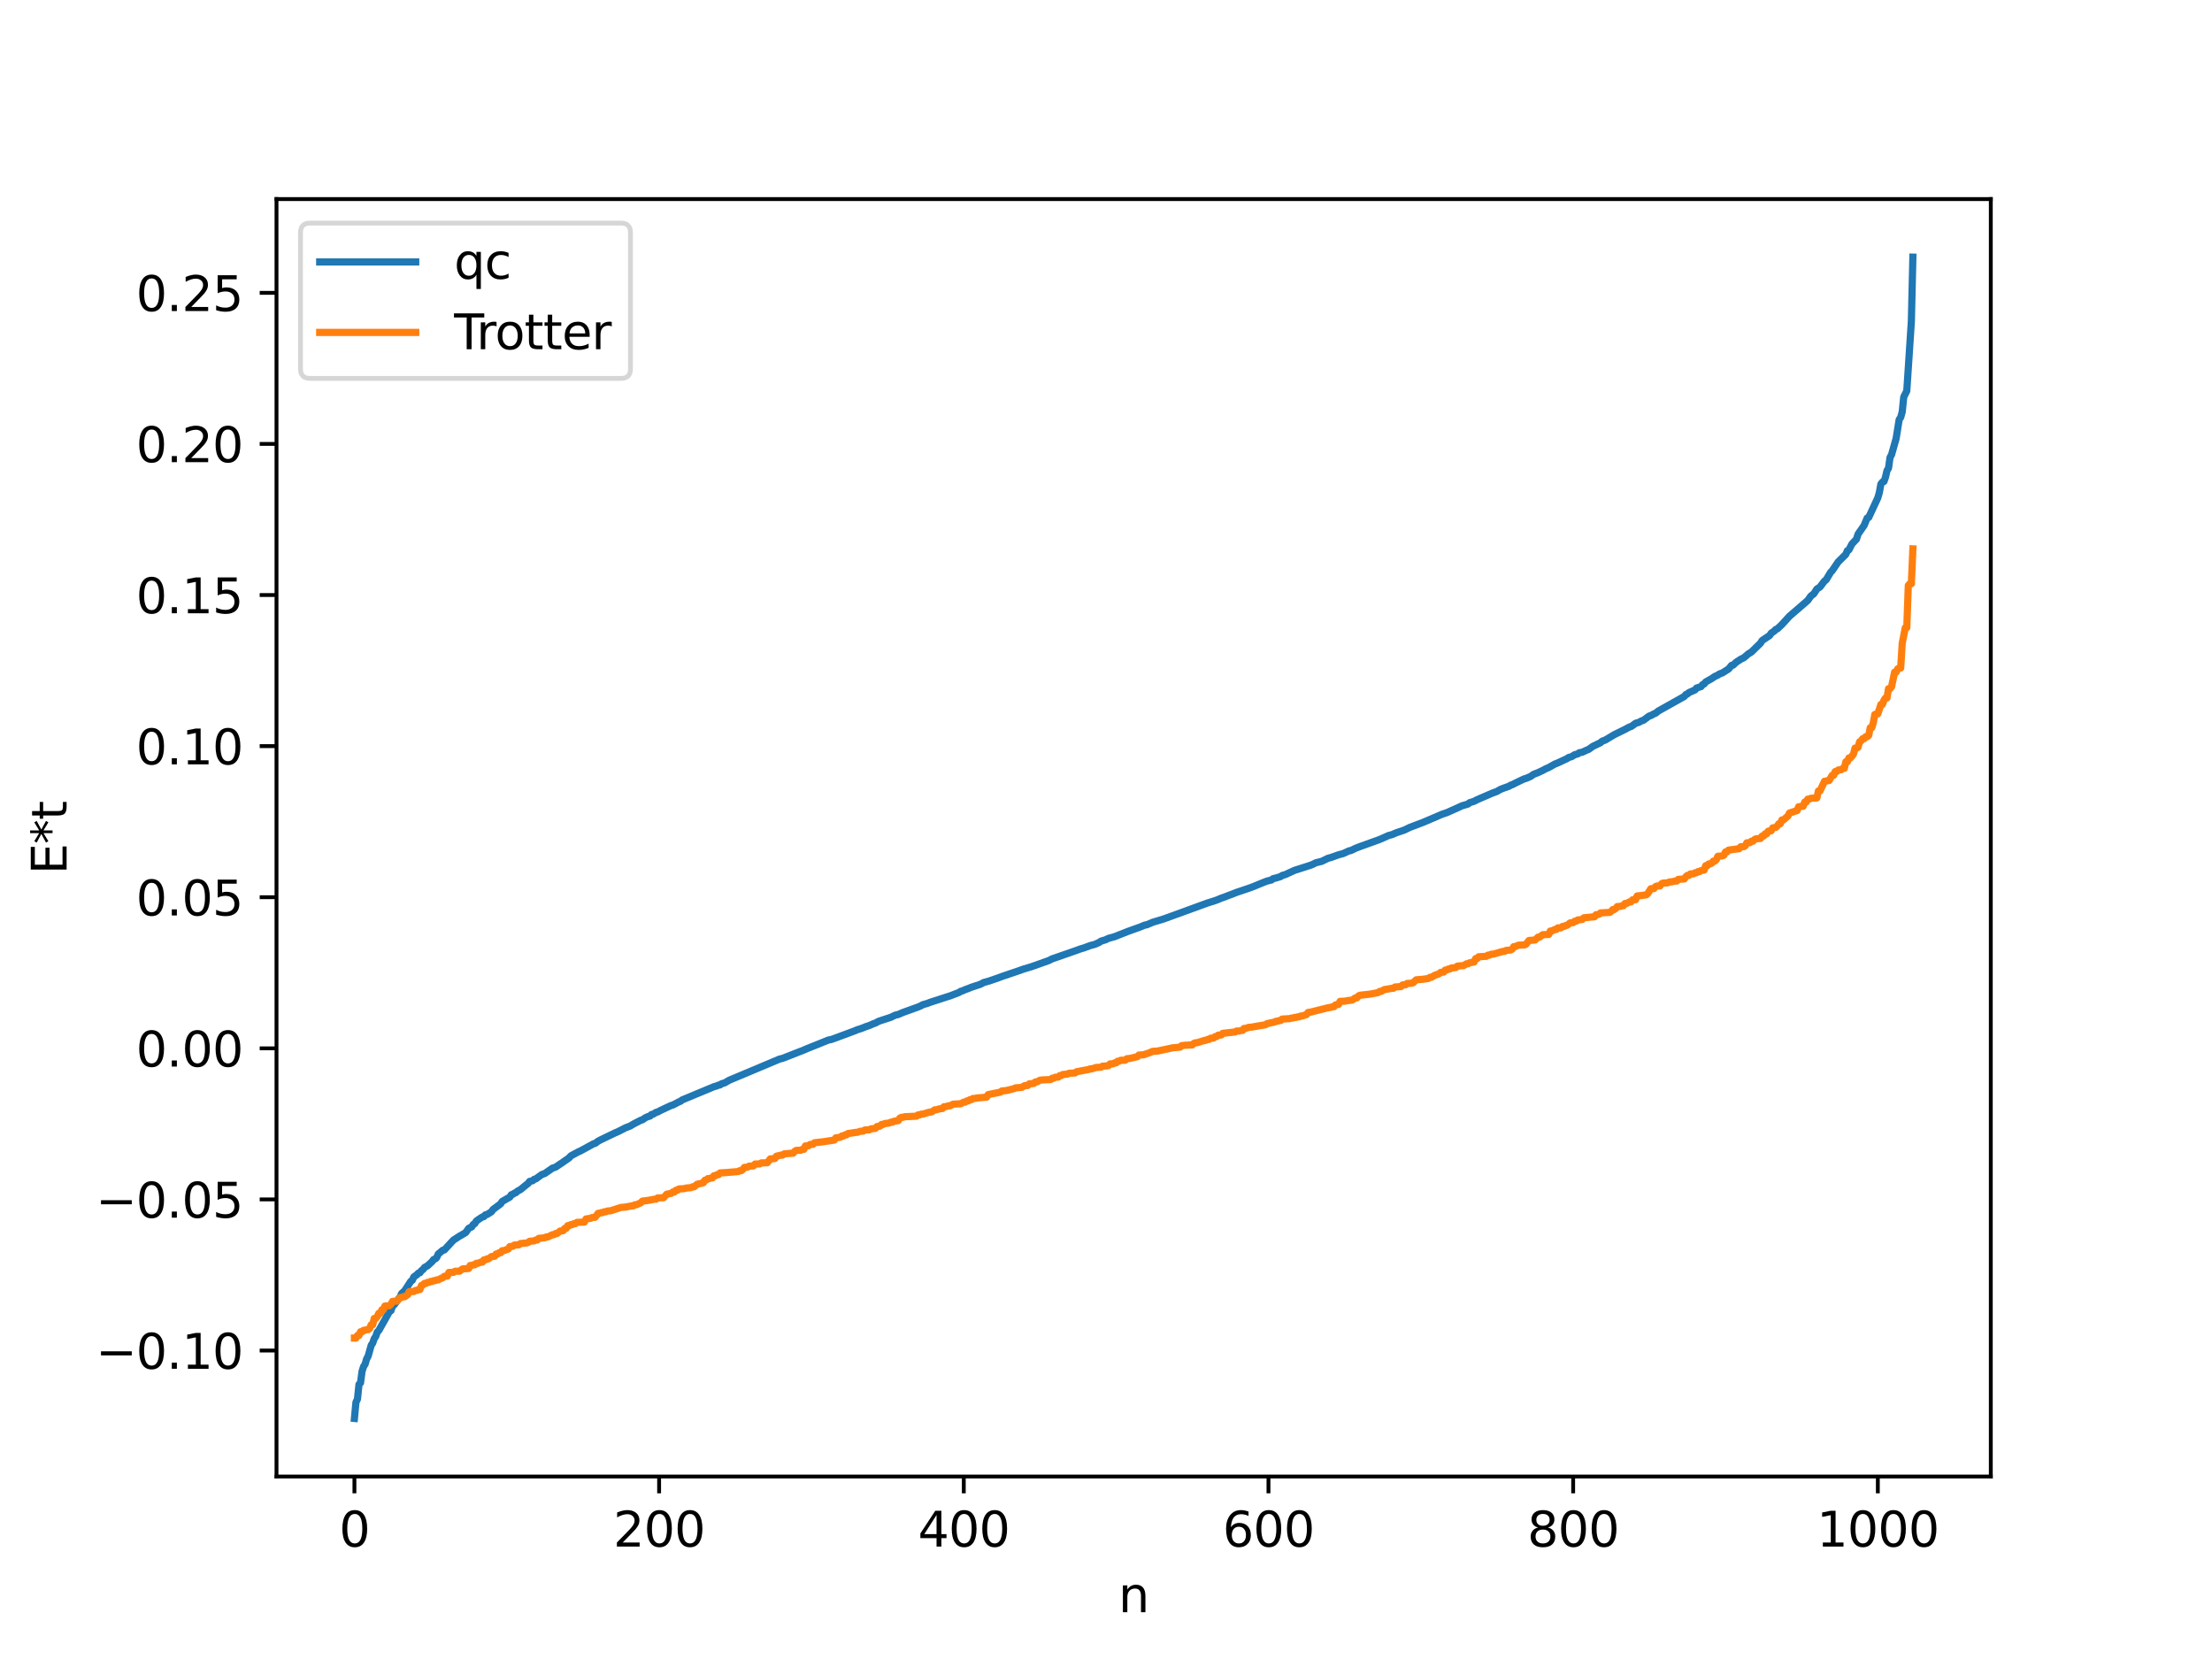 <?xml version="1.0" encoding="utf-8" standalone="no"?>
<!DOCTYPE svg PUBLIC "-//W3C//DTD SVG 1.1//EN"
  "http://www.w3.org/Graphics/SVG/1.1/DTD/svg11.dtd">
<svg xmlns:xlink="http://www.w3.org/1999/xlink" width="460.8pt" height="345.6pt" viewBox="0 0 460.8 345.6" xmlns="http://www.w3.org/2000/svg" version="1.1">
 <defs>
  <style type="text/css">*{stroke-linejoin: round; stroke-linecap: butt}</style>
 </defs>
 <g id="figure_1">
  <g id="patch_1">
   <path d="M 0 345.6 
L 460.8 345.6 
L 460.8 0 
L 0 0 
z
" style="fill: #ffffff"/>
  </g>
  <g id="axes_1">
   <g id="patch_2">
    <path d="M 57.6 307.584 
L 414.72 307.584 
L 414.72 41.472 
L 57.6 41.472 
z
" style="fill: #ffffff"/>
   </g>
   <g id="matplotlib.axis_1">
    <g id="xtick_1">
     <g id="line2d_1">
      <defs>
       <path id="m6aa8efd18f" d="M 0 0 
L 0 3.5 
" style="stroke: #000000; stroke-width: 0.8"/>
      </defs>
      <g>
       <use xlink:href="#m6aa8efd18f" x="73.833" y="307.584" style="stroke: #000000; stroke-width: 0.8"/>
      </g>
     </g>
     <g id="text_1">
      <!-- 0 -->
      <g transform="translate(70.651 322.182) scale(0.1 -0.1)">
       <defs>
        <path id="DejaVuSans-30" d="M 2034 4250 
Q 1547 4250 1301 3770 
Q 1056 3291 1056 2328 
Q 1056 1369 1301 889 
Q 1547 409 2034 409 
Q 2525 409 2770 889 
Q 3016 1369 3016 2328 
Q 3016 3291 2770 3770 
Q 2525 4250 2034 4250 
z
M 2034 4750 
Q 2819 4750 3233 4129 
Q 3647 3509 3647 2328 
Q 3647 1150 3233 529 
Q 2819 -91 2034 -91 
Q 1250 -91 836 529 
Q 422 1150 422 2328 
Q 422 3509 836 4129 
Q 1250 4750 2034 4750 
z
" transform="scale(0.016)"/>
       </defs>
       <use xlink:href="#DejaVuSans-30"/>
      </g>
     </g>
    </g>
    <g id="xtick_2">
     <g id="line2d_2">
      <g>
       <use xlink:href="#m6aa8efd18f" x="137.304" y="307.584" style="stroke: #000000; stroke-width: 0.8"/>
      </g>
     </g>
     <g id="text_2">
      <!-- 200 -->
      <g transform="translate(127.76 322.182) scale(0.1 -0.1)">
       <defs>
        <path id="DejaVuSans-32" d="M 1228 531 
L 3431 531 
L 3431 0 
L 469 0 
L 469 531 
Q 828 903 1448 1529 
Q 2069 2156 2228 2338 
Q 2531 2678 2651 2914 
Q 2772 3150 2772 3378 
Q 2772 3750 2511 3984 
Q 2250 4219 1831 4219 
Q 1534 4219 1204 4116 
Q 875 4013 500 3803 
L 500 4441 
Q 881 4594 1212 4672 
Q 1544 4750 1819 4750 
Q 2544 4750 2975 4387 
Q 3406 4025 3406 3419 
Q 3406 3131 3298 2873 
Q 3191 2616 2906 2266 
Q 2828 2175 2409 1742 
Q 1991 1309 1228 531 
z
" transform="scale(0.016)"/>
       </defs>
       <use xlink:href="#DejaVuSans-32"/>
       <use xlink:href="#DejaVuSans-30" x="63.623"/>
       <use xlink:href="#DejaVuSans-30" x="127.246"/>
      </g>
     </g>
    </g>
    <g id="xtick_3">
     <g id="line2d_3">
      <g>
       <use xlink:href="#m6aa8efd18f" x="200.775" y="307.584" style="stroke: #000000; stroke-width: 0.8"/>
      </g>
     </g>
     <g id="text_3">
      <!-- 400 -->
      <g transform="translate(191.231 322.182) scale(0.1 -0.1)">
       <defs>
        <path id="DejaVuSans-34" d="M 2419 4116 
L 825 1625 
L 2419 1625 
L 2419 4116 
z
M 2253 4666 
L 3047 4666 
L 3047 1625 
L 3713 1625 
L 3713 1100 
L 3047 1100 
L 3047 0 
L 2419 0 
L 2419 1100 
L 313 1100 
L 313 1709 
L 2253 4666 
z
" transform="scale(0.016)"/>
       </defs>
       <use xlink:href="#DejaVuSans-34"/>
       <use xlink:href="#DejaVuSans-30" x="63.623"/>
       <use xlink:href="#DejaVuSans-30" x="127.246"/>
      </g>
     </g>
    </g>
    <g id="xtick_4">
     <g id="line2d_4">
      <g>
       <use xlink:href="#m6aa8efd18f" x="264.246" y="307.584" style="stroke: #000000; stroke-width: 0.8"/>
      </g>
     </g>
     <g id="text_4">
      <!-- 600 -->
      <g transform="translate(254.702 322.182) scale(0.1 -0.1)">
       <defs>
        <path id="DejaVuSans-36" d="M 2113 2584 
Q 1688 2584 1439 2293 
Q 1191 2003 1191 1497 
Q 1191 994 1439 701 
Q 1688 409 2113 409 
Q 2538 409 2786 701 
Q 3034 994 3034 1497 
Q 3034 2003 2786 2293 
Q 2538 2584 2113 2584 
z
M 3366 4563 
L 3366 3988 
Q 3128 4100 2886 4159 
Q 2644 4219 2406 4219 
Q 1781 4219 1451 3797 
Q 1122 3375 1075 2522 
Q 1259 2794 1537 2939 
Q 1816 3084 2150 3084 
Q 2853 3084 3261 2657 
Q 3669 2231 3669 1497 
Q 3669 778 3244 343 
Q 2819 -91 2113 -91 
Q 1303 -91 875 529 
Q 447 1150 447 2328 
Q 447 3434 972 4092 
Q 1497 4750 2381 4750 
Q 2619 4750 2861 4703 
Q 3103 4656 3366 4563 
z
" transform="scale(0.016)"/>
       </defs>
       <use xlink:href="#DejaVuSans-36"/>
       <use xlink:href="#DejaVuSans-30" x="63.623"/>
       <use xlink:href="#DejaVuSans-30" x="127.246"/>
      </g>
     </g>
    </g>
    <g id="xtick_5">
     <g id="line2d_5">
      <g>
       <use xlink:href="#m6aa8efd18f" x="327.717" y="307.584" style="stroke: #000000; stroke-width: 0.8"/>
      </g>
     </g>
     <g id="text_5">
      <!-- 800 -->
      <g transform="translate(318.173 322.182) scale(0.1 -0.1)">
       <defs>
        <path id="DejaVuSans-38" d="M 2034 2216 
Q 1584 2216 1326 1975 
Q 1069 1734 1069 1313 
Q 1069 891 1326 650 
Q 1584 409 2034 409 
Q 2484 409 2743 651 
Q 3003 894 3003 1313 
Q 3003 1734 2745 1975 
Q 2488 2216 2034 2216 
z
M 1403 2484 
Q 997 2584 770 2862 
Q 544 3141 544 3541 
Q 544 4100 942 4425 
Q 1341 4750 2034 4750 
Q 2731 4750 3128 4425 
Q 3525 4100 3525 3541 
Q 3525 3141 3298 2862 
Q 3072 2584 2669 2484 
Q 3125 2378 3379 2068 
Q 3634 1759 3634 1313 
Q 3634 634 3220 271 
Q 2806 -91 2034 -91 
Q 1263 -91 848 271 
Q 434 634 434 1313 
Q 434 1759 690 2068 
Q 947 2378 1403 2484 
z
M 1172 3481 
Q 1172 3119 1398 2916 
Q 1625 2713 2034 2713 
Q 2441 2713 2670 2916 
Q 2900 3119 2900 3481 
Q 2900 3844 2670 4047 
Q 2441 4250 2034 4250 
Q 1625 4250 1398 4047 
Q 1172 3844 1172 3481 
z
" transform="scale(0.016)"/>
       </defs>
       <use xlink:href="#DejaVuSans-38"/>
       <use xlink:href="#DejaVuSans-30" x="63.623"/>
       <use xlink:href="#DejaVuSans-30" x="127.246"/>
      </g>
     </g>
    </g>
    <g id="xtick_6">
     <g id="line2d_6">
      <g>
       <use xlink:href="#m6aa8efd18f" x="391.188" y="307.584" style="stroke: #000000; stroke-width: 0.8"/>
      </g>
     </g>
     <g id="text_6">
      <!-- 1000 -->
      <g transform="translate(378.463 322.182) scale(0.1 -0.1)">
       <defs>
        <path id="DejaVuSans-31" d="M 794 531 
L 1825 531 
L 1825 4091 
L 703 3866 
L 703 4441 
L 1819 4666 
L 2450 4666 
L 2450 531 
L 3481 531 
L 3481 0 
L 794 0 
L 794 531 
z
" transform="scale(0.016)"/>
       </defs>
       <use xlink:href="#DejaVuSans-31"/>
       <use xlink:href="#DejaVuSans-30" x="63.623"/>
       <use xlink:href="#DejaVuSans-30" x="127.246"/>
       <use xlink:href="#DejaVuSans-30" x="190.869"/>
      </g>
     </g>
    </g>
    <g id="text_7">
     <!-- n -->
     <g transform="translate(232.991 335.861) scale(0.1 -0.1)">
      <defs>
       <path id="DejaVuSans-6e" d="M 3513 2113 
L 3513 0 
L 2938 0 
L 2938 2094 
Q 2938 2591 2744 2837 
Q 2550 3084 2163 3084 
Q 1697 3084 1428 2787 
Q 1159 2491 1159 1978 
L 1159 0 
L 581 0 
L 581 3500 
L 1159 3500 
L 1159 2956 
Q 1366 3272 1645 3428 
Q 1925 3584 2291 3584 
Q 2894 3584 3203 3211 
Q 3513 2838 3513 2113 
z
" transform="scale(0.016)"/>
      </defs>
      <use xlink:href="#DejaVuSans-6e"/>
     </g>
    </g>
   </g>
   <g id="matplotlib.axis_2">
    <g id="ytick_1">
     <g id="line2d_7">
      <defs>
       <path id="m826d56e9a6" d="M 0 0 
L -3.5 0 
" style="stroke: #000000; stroke-width: 0.8"/>
      </defs>
      <g>
       <use xlink:href="#m826d56e9a6" x="57.6" y="281.339" style="stroke: #000000; stroke-width: 0.8"/>
      </g>
     </g>
     <g id="text_8">
      <!-- −0.10 -->
      <g transform="translate(19.955 285.138) scale(0.1 -0.1)">
       <defs>
        <path id="DejaVuSans-2212" d="M 678 2272 
L 4684 2272 
L 4684 1741 
L 678 1741 
L 678 2272 
z
" transform="scale(0.016)"/>
        <path id="DejaVuSans-2e" d="M 684 794 
L 1344 794 
L 1344 0 
L 684 0 
L 684 794 
z
" transform="scale(0.016)"/>
       </defs>
       <use xlink:href="#DejaVuSans-2212"/>
       <use xlink:href="#DejaVuSans-30" x="83.789"/>
       <use xlink:href="#DejaVuSans-2e" x="147.412"/>
       <use xlink:href="#DejaVuSans-31" x="179.199"/>
       <use xlink:href="#DejaVuSans-30" x="242.822"/>
      </g>
     </g>
    </g>
    <g id="ytick_2">
     <g id="line2d_8">
      <g>
       <use xlink:href="#m826d56e9a6" x="57.6" y="249.862" style="stroke: #000000; stroke-width: 0.8"/>
      </g>
     </g>
     <g id="text_9">
      <!-- −0.05 -->
      <g transform="translate(19.955 253.661) scale(0.1 -0.1)">
       <defs>
        <path id="DejaVuSans-35" d="M 691 4666 
L 3169 4666 
L 3169 4134 
L 1269 4134 
L 1269 2991 
Q 1406 3038 1543 3061 
Q 1681 3084 1819 3084 
Q 2600 3084 3056 2656 
Q 3513 2228 3513 1497 
Q 3513 744 3044 326 
Q 2575 -91 1722 -91 
Q 1428 -91 1123 -41 
Q 819 9 494 109 
L 494 744 
Q 775 591 1075 516 
Q 1375 441 1709 441 
Q 2250 441 2565 725 
Q 2881 1009 2881 1497 
Q 2881 1984 2565 2268 
Q 2250 2553 1709 2553 
Q 1456 2553 1204 2497 
Q 953 2441 691 2322 
L 691 4666 
z
" transform="scale(0.016)"/>
       </defs>
       <use xlink:href="#DejaVuSans-2212"/>
       <use xlink:href="#DejaVuSans-30" x="83.789"/>
       <use xlink:href="#DejaVuSans-2e" x="147.412"/>
       <use xlink:href="#DejaVuSans-30" x="179.199"/>
       <use xlink:href="#DejaVuSans-35" x="242.822"/>
      </g>
     </g>
    </g>
    <g id="ytick_3">
     <g id="line2d_9">
      <g>
       <use xlink:href="#m826d56e9a6" x="57.6" y="218.385" style="stroke: #000000; stroke-width: 0.8"/>
      </g>
     </g>
     <g id="text_10">
      <!-- 0.00 -->
      <g transform="translate(28.334 222.184) scale(0.1 -0.1)">
       <use xlink:href="#DejaVuSans-30"/>
       <use xlink:href="#DejaVuSans-2e" x="63.623"/>
       <use xlink:href="#DejaVuSans-30" x="95.41"/>
       <use xlink:href="#DejaVuSans-30" x="159.033"/>
      </g>
     </g>
    </g>
    <g id="ytick_4">
     <g id="line2d_10">
      <g>
       <use xlink:href="#m826d56e9a6" x="57.6" y="186.908" style="stroke: #000000; stroke-width: 0.8"/>
      </g>
     </g>
     <g id="text_11">
      <!-- 0.05 -->
      <g transform="translate(28.334 190.707) scale(0.1 -0.1)">
       <use xlink:href="#DejaVuSans-30"/>
       <use xlink:href="#DejaVuSans-2e" x="63.623"/>
       <use xlink:href="#DejaVuSans-30" x="95.41"/>
       <use xlink:href="#DejaVuSans-35" x="159.033"/>
      </g>
     </g>
    </g>
    <g id="ytick_5">
     <g id="line2d_11">
      <g>
       <use xlink:href="#m826d56e9a6" x="57.6" y="155.431" style="stroke: #000000; stroke-width: 0.8"/>
      </g>
     </g>
     <g id="text_12">
      <!-- 0.10 -->
      <g transform="translate(28.334 159.23) scale(0.1 -0.1)">
       <use xlink:href="#DejaVuSans-30"/>
       <use xlink:href="#DejaVuSans-2e" x="63.623"/>
       <use xlink:href="#DejaVuSans-31" x="95.41"/>
       <use xlink:href="#DejaVuSans-30" x="159.033"/>
      </g>
     </g>
    </g>
    <g id="ytick_6">
     <g id="line2d_12">
      <g>
       <use xlink:href="#m826d56e9a6" x="57.6" y="123.954" style="stroke: #000000; stroke-width: 0.8"/>
      </g>
     </g>
     <g id="text_13">
      <!-- 0.15 -->
      <g transform="translate(28.334 127.753) scale(0.1 -0.1)">
       <use xlink:href="#DejaVuSans-30"/>
       <use xlink:href="#DejaVuSans-2e" x="63.623"/>
       <use xlink:href="#DejaVuSans-31" x="95.41"/>
       <use xlink:href="#DejaVuSans-35" x="159.033"/>
      </g>
     </g>
    </g>
    <g id="ytick_7">
     <g id="line2d_13">
      <g>
       <use xlink:href="#m826d56e9a6" x="57.6" y="92.477" style="stroke: #000000; stroke-width: 0.8"/>
      </g>
     </g>
     <g id="text_14">
      <!-- 0.20 -->
      <g transform="translate(28.334 96.276) scale(0.1 -0.1)">
       <use xlink:href="#DejaVuSans-30"/>
       <use xlink:href="#DejaVuSans-2e" x="63.623"/>
       <use xlink:href="#DejaVuSans-32" x="95.41"/>
       <use xlink:href="#DejaVuSans-30" x="159.033"/>
      </g>
     </g>
    </g>
    <g id="ytick_8">
     <g id="line2d_14">
      <g>
       <use xlink:href="#m826d56e9a6" x="57.6" y="61" style="stroke: #000000; stroke-width: 0.8"/>
      </g>
     </g>
     <g id="text_15">
      <!-- 0.25 -->
      <g transform="translate(28.334 64.799) scale(0.1 -0.1)">
       <use xlink:href="#DejaVuSans-30"/>
       <use xlink:href="#DejaVuSans-2e" x="63.623"/>
       <use xlink:href="#DejaVuSans-32" x="95.41"/>
       <use xlink:href="#DejaVuSans-35" x="159.033"/>
      </g>
     </g>
    </g>
    <g id="text_16">
     <!-- E*t -->
     <g transform="translate(13.875 182.148) rotate(-90) scale(0.1 -0.1)">
      <defs>
       <path id="DejaVuSans-45" d="M 628 4666 
L 3578 4666 
L 3578 4134 
L 1259 4134 
L 1259 2753 
L 3481 2753 
L 3481 2222 
L 1259 2222 
L 1259 531 
L 3634 531 
L 3634 0 
L 628 0 
L 628 4666 
z
" transform="scale(0.016)"/>
       <path id="DejaVuSans-2a" d="M 3009 3897 
L 1888 3291 
L 3009 2681 
L 2828 2375 
L 1778 3009 
L 1778 1831 
L 1422 1831 
L 1422 3009 
L 372 2375 
L 191 2681 
L 1313 3291 
L 191 3897 
L 372 4206 
L 1422 3572 
L 1422 4750 
L 1778 4750 
L 1778 3572 
L 2828 4206 
L 3009 3897 
z
" transform="scale(0.016)"/>
       <path id="DejaVuSans-74" d="M 1172 4494 
L 1172 3500 
L 2356 3500 
L 2356 3053 
L 1172 3053 
L 1172 1153 
Q 1172 725 1289 603 
Q 1406 481 1766 481 
L 2356 481 
L 2356 0 
L 1766 0 
Q 1100 0 847 248 
Q 594 497 594 1153 
L 594 3053 
L 172 3053 
L 172 3500 
L 594 3500 
L 594 4494 
L 1172 4494 
z
" transform="scale(0.016)"/>
      </defs>
      <use xlink:href="#DejaVuSans-45"/>
      <use xlink:href="#DejaVuSans-2a" x="63.184"/>
      <use xlink:href="#DejaVuSans-74" x="113.184"/>
     </g>
    </g>
   </g>
   <g id="line2d_15">
    <path d="M 73.833 295.488 
L 74.15 292.109 
L 74.467 291.475 
L 74.785 288.394 
L 75.102 288.074 
L 75.42 285.677 
L 75.737 284.678 
L 76.054 284.191 
L 76.372 283.093 
L 76.689 282.52 
L 77.324 280.256 
L 77.641 279.785 
L 77.958 278.87 
L 78.276 278.399 
L 78.593 277.481 
L 78.91 277.18 
L 81.132 273.225 
L 81.449 273.036 
L 81.767 272.083 
L 82.084 271.844 
L 83.036 270.578 
L 83.353 270.172 
L 83.671 269.445 
L 84.305 268.888 
L 85.575 266.922 
L 85.892 266.708 
L 86.21 266.003 
L 86.844 265.552 
L 87.162 265.207 
L 87.479 265.14 
L 87.796 264.678 
L 88.114 264.474 
L 88.431 264.034 
L 89.066 263.688 
L 90.018 262.81 
L 90.335 262.379 
L 90.653 262.268 
L 90.97 261.988 
L 91.287 261.246 
L 92.239 260.447 
L 92.557 260.397 
L 94.461 258.333 
L 95.73 257.514 
L 97 256.782 
L 97.634 255.881 
L 98.269 255.582 
L 98.586 255.072 
L 98.904 254.899 
L 99.221 254.37 
L 99.856 253.92 
L 100.491 253.509 
L 100.808 253.438 
L 101.125 253.065 
L 101.443 253.02 
L 102.395 252.416 
L 102.712 251.952 
L 104.299 250.775 
L 104.616 250.286 
L 106.203 249.374 
L 106.52 248.878 
L 106.838 248.801 
L 107.155 248.553 
L 107.472 248.454 
L 107.79 248.147 
L 108.424 247.81 
L 109.694 246.769 
L 110.011 246.543 
L 110.329 246.104 
L 110.963 245.971 
L 111.281 245.666 
L 111.598 245.597 
L 112.867 244.68 
L 113.502 244.453 
L 115.089 243.345 
L 115.724 243.141 
L 117.31 242.075 
L 118.58 241.184 
L 118.897 240.805 
L 120.484 239.945 
L 121.119 239.655 
L 123.658 238.261 
L 123.975 238.193 
L 124.61 237.714 
L 125.244 237.389 
L 128.1 236.015 
L 128.735 235.746 
L 130.322 234.93 
L 131.274 234.575 
L 131.909 234.19 
L 132.543 233.856 
L 133.496 233.364 
L 133.813 233.286 
L 134.448 232.844 
L 135.082 232.565 
L 135.4 232.507 
L 135.717 232.173 
L 136.034 232.125 
L 136.669 231.723 
L 136.986 231.657 
L 137.621 231.31 
L 139.843 230.276 
L 140.16 230.203 
L 141.429 229.534 
L 141.747 229.43 
L 142.064 229.162 
L 142.699 228.889 
L 148.729 226.38 
L 149.363 226.202 
L 149.681 226.042 
L 149.998 226.011 
L 150.315 225.761 
L 150.95 225.588 
L 151.902 225.034 
L 162.375 220.632 
L 163.01 220.478 
L 167.453 218.74 
L 168.087 218.462 
L 170.309 217.577 
L 172.53 216.671 
L 173.165 216.547 
L 173.8 216.325 
L 177.925 214.791 
L 178.56 214.528 
L 179.512 214.22 
L 180.464 213.841 
L 181.099 213.636 
L 182.051 213.212 
L 182.368 213.125 
L 183.003 212.769 
L 183.638 212.554 
L 185.542 211.932 
L 186.494 211.477 
L 187.129 211.334 
L 188.081 210.919 
L 191.254 209.776 
L 191.889 209.505 
L 192.206 209.307 
L 193.158 209.036 
L 193.793 208.791 
L 196.967 207.764 
L 197.919 207.462 
L 199.823 206.73 
L 200.14 206.493 
L 200.458 206.434 
L 201.092 206.146 
L 201.727 205.925 
L 202.362 205.658 
L 204.266 205.033 
L 204.9 204.686 
L 206.17 204.326 
L 208.074 203.663 
L 208.709 203.423 
L 211.565 202.458 
L 212.2 202.239 
L 213.152 201.898 
L 214.739 201.426 
L 215.691 201.095 
L 218.547 200.075 
L 219.181 199.744 
L 219.816 199.529 
L 223.624 198.202 
L 224.259 197.983 
L 224.894 197.74 
L 225.846 197.451 
L 227.115 196.982 
L 228.067 196.731 
L 229.02 196.301 
L 229.337 196.064 
L 230.289 195.782 
L 230.924 195.475 
L 232.193 195.125 
L 235.049 193.998 
L 236.636 193.431 
L 237.271 193.207 
L 238.54 192.694 
L 238.858 192.665 
L 240.127 192.123 
L 242.348 191.458 
L 242.983 191.229 
L 251.552 188.11 
L 252.186 187.914 
L 253.456 187.502 
L 254.408 187.101 
L 255.043 186.886 
L 255.677 186.639 
L 256.947 186.159 
L 257.581 185.904 
L 260.12 185.051 
L 261.072 184.701 
L 262.977 183.919 
L 263.929 183.547 
L 264.563 183.39 
L 264.881 183.31 
L 265.198 183.042 
L 265.833 182.897 
L 266.467 182.701 
L 266.785 182.612 
L 267.102 182.373 
L 267.737 182.198 
L 269.641 181.324 
L 270.593 181.017 
L 272.815 180.308 
L 273.449 180.073 
L 274.084 179.744 
L 275.353 179.423 
L 276.623 178.805 
L 277.258 178.631 
L 278.844 178.07 
L 279.796 177.814 
L 281.066 177.232 
L 281.383 177.203 
L 282.335 176.736 
L 283.287 176.363 
L 287.413 174.878 
L 289.317 174.035 
L 289.952 173.877 
L 290.904 173.468 
L 292.491 172.938 
L 293.76 172.332 
L 296.616 171.25 
L 300.424 169.613 
L 301.377 169.301 
L 303.598 168.31 
L 304.55 167.866 
L 305.82 167.495 
L 306.137 167.217 
L 307.089 166.92 
L 307.724 166.587 
L 310.897 165.214 
L 311.849 164.868 
L 312.484 164.486 
L 313.119 164.226 
L 314.388 163.778 
L 314.705 163.554 
L 315.023 163.471 
L 315.658 163.145 
L 316.927 162.529 
L 317.562 162.24 
L 317.879 162.163 
L 318.514 161.89 
L 318.831 161.764 
L 319.466 161.314 
L 320.418 160.947 
L 321.37 160.494 
L 322.005 160.15 
L 322.639 159.882 
L 323.909 159.167 
L 324.543 158.913 
L 326.448 158.03 
L 326.765 157.798 
L 327.4 157.623 
L 328.034 157.224 
L 328.669 157.059 
L 328.986 156.812 
L 329.621 156.696 
L 330.573 156.251 
L 330.891 156.142 
L 331.843 155.466 
L 333.429 154.705 
L 333.747 154.405 
L 334.381 154.181 
L 336.286 153.041 
L 338.507 151.951 
L 339.459 151.438 
L 339.777 151.357 
L 340.411 150.917 
L 340.729 150.661 
L 341.363 150.501 
L 341.998 150.149 
L 342.315 150.076 
L 343.585 149.141 
L 343.902 149.074 
L 344.537 148.705 
L 344.854 148.6 
L 345.489 148.102 
L 350.884 145.076 
L 351.201 144.68 
L 351.519 144.574 
L 351.836 144.277 
L 353.105 143.721 
L 353.423 143.335 
L 354.375 143.024 
L 354.692 142.61 
L 355.01 142.48 
L 355.327 142.065 
L 356.596 141.35 
L 357.231 140.916 
L 357.866 140.63 
L 358.183 140.401 
L 358.818 140.174 
L 360.087 139.366 
L 360.722 138.6 
L 361.039 138.56 
L 361.674 137.959 
L 362.626 137.331 
L 363.261 137.025 
L 364.213 136.214 
L 364.848 135.829 
L 366.752 133.97 
L 367.069 133.445 
L 368.656 132.376 
L 368.973 131.896 
L 369.608 131.467 
L 369.925 131.121 
L 370.243 131.012 
L 371.195 130.107 
L 372.781 128.37 
L 376.59 125.081 
L 377.224 124.181 
L 377.859 123.684 
L 378.494 122.692 
L 379.129 122.284 
L 380.081 121.032 
L 380.398 120.815 
L 381.35 119.222 
L 381.667 118.906 
L 382.937 117.038 
L 384.206 115.791 
L 384.524 115.471 
L 384.841 114.711 
L 385.158 114.554 
L 385.793 113.322 
L 386.745 112.3 
L 387.062 111.277 
L 388.332 109.451 
L 388.967 107.915 
L 389.284 107.798 
L 391.188 103.694 
L 391.505 102.598 
L 391.823 100.842 
L 392.14 100.427 
L 392.458 100.318 
L 392.775 99.422 
L 393.092 98.04 
L 393.41 97.535 
L 393.727 95.297 
L 394.044 94.725 
L 394.996 91.355 
L 395.631 87.41 
L 395.948 86.944 
L 396.266 85.819 
L 396.583 82.687 
L 397.218 81.445 
L 398.17 66.976 
L 398.487 53.568 
L 398.487 53.568 
" clip-path="url(#paf6f2fd985)" style="fill: none; stroke: #1f77b4; stroke-width: 1.5; stroke-linecap: square"/>
   </g>
   <g id="line2d_16">
    <path d="M 73.833 278.746 
L 74.15 278.746 
L 74.467 278.203 
L 74.785 278.203 
L 75.102 277.429 
L 75.42 277.429 
L 75.737 277.124 
L 76.054 277.124 
L 76.372 276.995 
L 76.689 276.995 
L 77.006 276.729 
L 77.324 275.972 
L 77.641 275.972 
L 77.958 274.654 
L 78.276 274.654 
L 78.593 274.279 
L 78.91 273.589 
L 79.228 273.589 
L 79.545 272.857 
L 79.862 272.857 
L 80.18 272.07 
L 81.132 272.01 
L 81.449 271.689 
L 81.767 271.109 
L 82.719 271.035 
L 83.353 270.298 
L 83.671 270.298 
L 83.988 270.136 
L 84.305 270.136 
L 84.94 269.688 
L 85.258 269.077 
L 86.21 269.044 
L 86.527 268.829 
L 86.844 268.829 
L 87.162 268.64 
L 87.479 268.64 
L 87.796 267.782 
L 88.114 267.667 
L 88.431 267.351 
L 88.748 267.351 
L 89.066 267.138 
L 89.383 267.138 
L 89.7 266.944 
L 90.018 266.944 
L 90.335 266.789 
L 90.653 266.789 
L 90.97 266.628 
L 91.287 266.628 
L 91.922 266.28 
L 92.239 266.187 
L 92.557 265.876 
L 93.191 265.834 
L 93.509 265.072 
L 94.461 265.061 
L 94.778 264.827 
L 95.73 264.812 
L 96.365 264.336 
L 97.634 264.254 
L 97.952 263.62 
L 98.269 263.62 
L 98.586 263.481 
L 98.904 263.481 
L 99.221 263.173 
L 99.539 263.173 
L 100.173 262.921 
L 100.491 262.921 
L 100.808 262.455 
L 101.125 262.455 
L 101.443 262.244 
L 101.76 262.244 
L 102.395 261.76 
L 103.029 261.706 
L 103.347 261.231 
L 103.664 261.231 
L 103.981 260.963 
L 104.299 260.963 
L 104.616 260.542 
L 104.934 260.542 
L 105.886 260.192 
L 106.203 259.684 
L 106.838 259.626 
L 107.155 259.366 
L 108.107 259.315 
L 108.424 259.054 
L 109.694 258.929 
L 110.011 258.835 
L 110.329 258.584 
L 111.281 258.495 
L 111.598 258.324 
L 111.915 258.324 
L 112.233 257.975 
L 113.502 257.847 
L 113.82 257.676 
L 114.137 257.676 
L 115.089 257.208 
L 115.406 257.208 
L 115.724 256.969 
L 116.041 256.969 
L 116.676 256.443 
L 117.31 256.377 
L 117.628 255.907 
L 117.945 255.907 
L 118.262 255.325 
L 118.58 255.325 
L 118.897 255.11 
L 119.215 255.11 
L 119.532 254.918 
L 119.849 254.918 
L 120.167 254.652 
L 121.753 254.568 
L 122.071 253.928 
L 123.023 253.802 
L 123.34 253.629 
L 123.975 253.584 
L 124.61 252.755 
L 124.927 252.755 
L 125.244 252.606 
L 125.562 252.606 
L 125.879 252.437 
L 126.196 252.437 
L 126.514 252.274 
L 127.148 252.241 
L 129.37 251.529 
L 130.322 251.45 
L 131.591 251.207 
L 131.909 251.207 
L 132.226 250.983 
L 132.543 250.983 
L 133.496 250.564 
L 133.813 250.215 
L 134.765 250.104 
L 135.4 249.991 
L 136.352 249.815 
L 136.669 249.815 
L 136.986 249.557 
L 138.256 249.499 
L 138.891 248.775 
L 139.843 248.591 
L 140.16 248.317 
L 140.477 248.317 
L 140.795 247.955 
L 141.112 247.955 
L 141.429 247.678 
L 142.381 247.632 
L 143.016 247.486 
L 143.968 247.409 
L 144.286 247.226 
L 144.603 247.226 
L 145.238 246.697 
L 146.507 246.399 
L 146.824 245.874 
L 147.142 245.802 
L 147.459 245.526 
L 147.777 245.526 
L 148.094 245.387 
L 148.411 245.387 
L 148.729 244.928 
L 149.046 244.928 
L 149.363 244.707 
L 149.681 244.707 
L 149.998 244.342 
L 151.585 244.245 
L 153.806 244.051 
L 154.124 243.864 
L 154.441 243.864 
L 154.758 243.609 
L 155.076 243.189 
L 155.71 243.145 
L 156.028 242.936 
L 156.98 242.87 
L 157.297 242.493 
L 158.249 242.467 
L 158.567 242.26 
L 159.836 242.222 
L 160.471 241.411 
L 161.423 241.344 
L 161.74 240.858 
L 162.692 240.635 
L 163.01 240.635 
L 163.327 240.383 
L 164.279 240.289 
L 165.231 240.228 
L 165.548 239.85 
L 165.866 239.65 
L 166.818 239.609 
L 167.135 239.436 
L 167.453 239.436 
L 167.77 238.726 
L 168.405 238.685 
L 168.722 238.42 
L 169.357 238.376 
L 169.674 238.058 
L 171.578 237.837 
L 173.8 237.497 
L 174.117 237.037 
L 175.069 236.908 
L 175.386 236.642 
L 175.704 236.642 
L 176.021 236.412 
L 176.339 236.412 
L 176.656 236.13 
L 177.291 236.052 
L 178.243 235.898 
L 178.56 235.898 
L 179.195 235.674 
L 179.829 235.626 
L 180.147 235.399 
L 181.099 235.362 
L 181.416 235.164 
L 182.368 235.059 
L 182.686 234.685 
L 183.32 234.589 
L 183.638 234.242 
L 183.955 234.242 
L 184.272 234.065 
L 185.224 233.951 
L 185.542 233.78 
L 185.859 233.78 
L 186.177 233.589 
L 187.129 233.445 
L 187.446 232.936 
L 187.763 232.766 
L 188.081 232.766 
L 188.398 232.641 
L 189.985 232.566 
L 190.937 232.511 
L 191.254 232.253 
L 191.572 232.253 
L 191.889 232.101 
L 192.206 232.101 
L 193.476 231.719 
L 194.11 231.617 
L 194.745 231.197 
L 195.062 231.197 
L 195.697 230.994 
L 196.332 230.922 
L 196.649 230.55 
L 196.967 230.55 
L 197.601 230.356 
L 197.919 230.356 
L 198.553 230.019 
L 200.14 229.93 
L 200.775 229.587 
L 201.092 229.587 
L 201.41 229.34 
L 201.727 229.34 
L 202.044 229.082 
L 202.362 229.082 
L 202.679 228.834 
L 202.996 228.834 
L 203.631 228.716 
L 204.583 228.645 
L 205.535 228.555 
L 205.853 228.026 
L 208.391 227.515 
L 208.709 227.263 
L 209.661 227.179 
L 211.248 226.784 
L 211.565 226.621 
L 212.834 226.525 
L 213.469 226.155 
L 214.104 226.127 
L 214.421 225.787 
L 215.373 225.697 
L 215.691 225.383 
L 216.008 225.383 
L 216.643 225.022 
L 217.277 224.962 
L 218.864 224.891 
L 219.181 224.612 
L 219.499 224.612 
L 219.816 224.409 
L 220.451 224.385 
L 220.768 224.065 
L 221.086 224.065 
L 221.403 223.836 
L 222.355 223.763 
L 222.672 223.587 
L 223.942 223.517 
L 224.259 223.263 
L 226.798 222.795 
L 227.115 222.66 
L 227.433 222.66 
L 228.385 222.365 
L 229.337 222.327 
L 229.654 222.11 
L 230.606 222.042 
L 230.924 221.992 
L 231.241 221.63 
L 231.876 221.609 
L 232.193 221.413 
L 232.51 221.413 
L 232.828 221.068 
L 233.145 221.068 
L 233.462 220.872 
L 234.415 220.858 
L 234.732 220.553 
L 235.367 220.496 
L 236.953 220.12 
L 237.271 219.777 
L 238.223 219.731 
L 239.492 219.295 
L 240.127 219.01 
L 241.079 218.968 
L 244.253 218.286 
L 245.839 218.136 
L 246.157 217.829 
L 246.791 217.751 
L 248.378 217.669 
L 248.696 217.362 
L 249.013 217.23 
L 249.33 217.23 
L 250.917 216.742 
L 251.234 216.715 
L 251.552 216.533 
L 251.869 216.533 
L 252.186 216.279 
L 252.821 216.243 
L 253.139 215.942 
L 253.456 215.942 
L 253.773 215.643 
L 254.408 215.608 
L 254.725 215.261 
L 257.264 214.98 
L 257.581 214.781 
L 258.216 214.777 
L 258.534 214.652 
L 258.851 214.652 
L 259.168 214.238 
L 259.486 214.238 
L 260.12 214.02 
L 260.755 213.968 
L 262.024 213.742 
L 263.611 213.478 
L 263.929 213.243 
L 265.515 212.912 
L 265.833 212.742 
L 266.15 212.742 
L 266.467 212.595 
L 266.785 212.595 
L 267.102 212.291 
L 268.689 212.199 
L 269.006 212.08 
L 269.324 212.08 
L 269.641 211.959 
L 269.958 211.959 
L 270.276 211.839 
L 270.593 211.839 
L 270.91 211.665 
L 271.228 211.665 
L 272.18 211.348 
L 272.497 210.913 
L 273.132 210.815 
L 276.623 209.94 
L 277.258 209.841 
L 277.575 209.718 
L 277.892 209.718 
L 278.21 209.337 
L 278.844 209.234 
L 279.162 208.603 
L 280.114 208.565 
L 280.748 208.446 
L 281.7 208.327 
L 282.335 207.883 
L 282.653 207.883 
L 282.97 207.5 
L 283.287 207.33 
L 285.191 207.122 
L 285.826 207.022 
L 287.096 206.771 
L 287.413 206.527 
L 287.73 206.527 
L 288.365 206.15 
L 289 206.057 
L 289.952 205.885 
L 290.269 205.885 
L 290.586 205.616 
L 291.856 205.518 
L 292.173 205.174 
L 292.808 205.151 
L 293.125 204.874 
L 294.077 204.815 
L 294.395 204.713 
L 295.029 204.11 
L 296.299 204.016 
L 297.568 203.829 
L 297.886 203.591 
L 298.203 203.591 
L 298.838 203.195 
L 299.79 202.857 
L 300.107 202.569 
L 300.742 202.497 
L 301.059 202.088 
L 301.377 202.088 
L 301.694 201.868 
L 302.011 201.868 
L 302.329 201.659 
L 303.281 201.56 
L 303.598 201.266 
L 304.55 201.165 
L 304.867 201.165 
L 305.502 200.776 
L 305.82 200.776 
L 306.137 200.567 
L 307.089 200.391 
L 307.406 199.684 
L 307.724 199.684 
L 308.041 199.311 
L 309.628 199.217 
L 309.945 198.982 
L 310.262 198.982 
L 310.58 198.798 
L 311.215 198.731 
L 313.119 198.18 
L 313.436 198.18 
L 313.753 197.99 
L 314.705 197.899 
L 315.023 197.713 
L 315.34 197.203 
L 315.658 197.203 
L 316.292 196.9 
L 317.244 196.85 
L 317.562 196.85 
L 317.879 196.71 
L 318.514 195.921 
L 319.783 195.817 
L 320.418 195.216 
L 320.735 195.216 
L 321.37 194.72 
L 322.639 194.662 
L 322.957 193.945 
L 323.274 193.945 
L 323.909 193.62 
L 324.226 193.62 
L 324.543 193.286 
L 325.178 193.284 
L 325.496 192.995 
L 325.813 192.995 
L 326.13 192.807 
L 326.448 192.765 
L 327.082 192.26 
L 327.717 192.191 
L 328.034 191.905 
L 328.352 191.905 
L 328.669 191.648 
L 329.621 191.54 
L 329.939 191.195 
L 332.16 190.976 
L 332.477 190.552 
L 332.795 190.552 
L 333.112 190.438 
L 333.429 190.174 
L 335.334 190.069 
L 335.651 189.852 
L 335.968 189.474 
L 336.286 189.474 
L 336.603 189.241 
L 336.92 188.849 
L 337.555 188.824 
L 337.872 188.675 
L 338.19 188.675 
L 338.507 188.219 
L 338.824 188.219 
L 339.459 187.87 
L 339.777 187.87 
L 340.094 187.441 
L 340.729 187.422 
L 341.046 186.646 
L 341.998 186.547 
L 342.95 186.405 
L 343.267 186.131 
L 343.902 185.131 
L 344.537 185.109 
L 344.854 184.708 
L 345.172 184.573 
L 345.806 184.555 
L 346.124 184.108 
L 346.441 183.959 
L 347.393 183.915 
L 347.71 183.746 
L 348.345 183.678 
L 348.98 183.541 
L 349.297 183.541 
L 349.615 183.188 
L 350.884 183.103 
L 351.201 182.62 
L 351.519 182.361 
L 351.836 182.361 
L 352.153 182.049 
L 352.788 182.038 
L 353.105 181.815 
L 353.423 181.815 
L 353.74 181.567 
L 354.058 181.567 
L 354.375 181.352 
L 355.01 181.248 
L 355.327 180.334 
L 355.644 180.334 
L 355.962 179.969 
L 356.279 179.969 
L 356.596 179.807 
L 356.914 179.387 
L 357.231 179.387 
L 357.548 179.073 
L 357.866 178.381 
L 358.818 178.298 
L 359.135 178.135 
L 359.453 177.465 
L 359.77 177.465 
L 360.087 177.098 
L 360.722 177.005 
L 362.309 176.802 
L 362.626 176.397 
L 363.261 176.371 
L 363.578 176.184 
L 363.896 175.572 
L 364.53 175.545 
L 364.848 175.241 
L 365.165 175.241 
L 365.482 174.9 
L 365.8 174.743 
L 366.752 174.664 
L 367.069 174.175 
L 367.386 174.175 
L 367.704 173.704 
L 368.021 173.704 
L 368.339 173.158 
L 368.973 173.064 
L 369.291 172.462 
L 369.925 172.369 
L 370.243 172.065 
L 370.56 171.605 
L 370.877 171.605 
L 371.195 170.813 
L 371.512 170.813 
L 372.464 169.993 
L 372.781 169.369 
L 374.368 168.857 
L 374.686 168.064 
L 375.638 167.945 
L 375.955 167.08 
L 376.272 167.08 
L 376.59 166.483 
L 376.907 166.483 
L 377.224 166.297 
L 378.494 166.214 
L 378.811 164.768 
L 379.129 164.768 
L 380.081 162.745 
L 380.398 162.745 
L 380.715 162.603 
L 381.033 162.603 
L 381.667 161.518 
L 381.985 161.499 
L 382.302 160.732 
L 382.62 160.732 
L 382.937 160.399 
L 383.572 160.342 
L 383.889 160.064 
L 384.206 160.064 
L 384.524 158.687 
L 384.841 158.687 
L 385.158 157.9 
L 385.476 157.9 
L 386.11 157.097 
L 386.428 155.848 
L 386.745 155.848 
L 387.062 155.694 
L 387.38 154.544 
L 387.697 154.346 
L 388.015 153.893 
L 388.332 153.893 
L 388.649 153.474 
L 388.967 153.474 
L 389.284 153.205 
L 389.601 151.601 
L 389.919 151.601 
L 390.236 150.597 
L 390.553 148.851 
L 390.871 148.715 
L 391.188 148.715 
L 391.823 146.746 
L 392.14 146.746 
L 392.458 145.882 
L 392.775 145.408 
L 393.092 145.408 
L 393.41 143.457 
L 393.727 143.457 
L 394.044 143.066 
L 394.679 140.026 
L 394.996 140.026 
L 395.314 139.358 
L 395.631 139.158 
L 395.948 139.158 
L 396.266 134.035 
L 396.9 130.767 
L 397.218 130.767 
L 397.535 121.962 
L 397.853 121.607 
L 398.17 121.607 
L 398.487 114.339 
L 398.487 114.339 
" clip-path="url(#paf6f2fd985)" style="fill: none; stroke: #ff7f0e; stroke-width: 1.5; stroke-linecap: square"/>
   </g>
   <g id="patch_3">
    <path d="M 57.6 307.584 
L 57.6 41.472 
" style="fill: none; stroke: #000000; stroke-width: 0.8; stroke-linejoin: miter; stroke-linecap: square"/>
   </g>
   <g id="patch_4">
    <path d="M 414.72 307.584 
L 414.72 41.472 
" style="fill: none; stroke: #000000; stroke-width: 0.8; stroke-linejoin: miter; stroke-linecap: square"/>
   </g>
   <g id="patch_5">
    <path d="M 57.6 307.584 
L 414.72 307.584 
" style="fill: none; stroke: #000000; stroke-width: 0.8; stroke-linejoin: miter; stroke-linecap: square"/>
   </g>
   <g id="patch_6">
    <path d="M 57.6 41.472 
L 414.72 41.472 
" style="fill: none; stroke: #000000; stroke-width: 0.8; stroke-linejoin: miter; stroke-linecap: square"/>
   </g>
   <g id="legend_1">
    <g id="patch_7">
     <path d="M 64.6 78.828 
L 129.342 78.828 
Q 131.342 78.828 131.342 76.828 
L 131.342 48.472 
Q 131.342 46.472 129.342 46.472 
L 64.6 46.472 
Q 62.6 46.472 62.6 48.472 
L 62.6 76.828 
Q 62.6 78.828 64.6 78.828 
z
" style="fill: #ffffff; opacity: 0.8; stroke: #cccccc; stroke-linejoin: miter"/>
    </g>
    <g id="line2d_17">
     <path d="M 66.6 54.57 
L 76.6 54.57 
L 86.6 54.57 
" style="fill: none; stroke: #1f77b4; stroke-width: 1.5; stroke-linecap: square"/>
    </g>
    <g id="text_17">
     <!-- qc -->
     <g transform="translate(94.6 58.07) scale(0.1 -0.1)">
      <defs>
       <path id="DejaVuSans-71" d="M 947 1747 
Q 947 1113 1208 752 
Q 1469 391 1925 391 
Q 2381 391 2643 752 
Q 2906 1113 2906 1747 
Q 2906 2381 2643 2742 
Q 2381 3103 1925 3103 
Q 1469 3103 1208 2742 
Q 947 2381 947 1747 
z
M 2906 525 
Q 2725 213 2448 61 
Q 2172 -91 1784 -91 
Q 1150 -91 751 415 
Q 353 922 353 1747 
Q 353 2572 751 3078 
Q 1150 3584 1784 3584 
Q 2172 3584 2448 3432 
Q 2725 3281 2906 2969 
L 2906 3500 
L 3481 3500 
L 3481 -1331 
L 2906 -1331 
L 2906 525 
z
" transform="scale(0.016)"/>
       <path id="DejaVuSans-63" d="M 3122 3366 
L 3122 2828 
Q 2878 2963 2633 3030 
Q 2388 3097 2138 3097 
Q 1578 3097 1268 2742 
Q 959 2388 959 1747 
Q 959 1106 1268 751 
Q 1578 397 2138 397 
Q 2388 397 2633 464 
Q 2878 531 3122 666 
L 3122 134 
Q 2881 22 2623 -34 
Q 2366 -91 2075 -91 
Q 1284 -91 818 406 
Q 353 903 353 1747 
Q 353 2603 823 3093 
Q 1294 3584 2113 3584 
Q 2378 3584 2631 3529 
Q 2884 3475 3122 3366 
z
" transform="scale(0.016)"/>
      </defs>
      <use xlink:href="#DejaVuSans-71"/>
      <use xlink:href="#DejaVuSans-63" x="63.477"/>
     </g>
    </g>
    <g id="line2d_18">
     <path d="M 66.6 69.249 
L 76.6 69.249 
L 86.6 69.249 
" style="fill: none; stroke: #ff7f0e; stroke-width: 1.5; stroke-linecap: square"/>
    </g>
    <g id="text_18">
     <!-- Trotter -->
     <g transform="translate(94.6 72.749) scale(0.1 -0.1)">
      <defs>
       <path id="DejaVuSans-54" d="M -19 4666 
L 3928 4666 
L 3928 4134 
L 2272 4134 
L 2272 0 
L 1638 0 
L 1638 4134 
L -19 4134 
L -19 4666 
z
" transform="scale(0.016)"/>
       <path id="DejaVuSans-72" d="M 2631 2963 
Q 2534 3019 2420 3045 
Q 2306 3072 2169 3072 
Q 1681 3072 1420 2755 
Q 1159 2438 1159 1844 
L 1159 0 
L 581 0 
L 581 3500 
L 1159 3500 
L 1159 2956 
Q 1341 3275 1631 3429 
Q 1922 3584 2338 3584 
Q 2397 3584 2469 3576 
Q 2541 3569 2628 3553 
L 2631 2963 
z
" transform="scale(0.016)"/>
       <path id="DejaVuSans-6f" d="M 1959 3097 
Q 1497 3097 1228 2736 
Q 959 2375 959 1747 
Q 959 1119 1226 758 
Q 1494 397 1959 397 
Q 2419 397 2687 759 
Q 2956 1122 2956 1747 
Q 2956 2369 2687 2733 
Q 2419 3097 1959 3097 
z
M 1959 3584 
Q 2709 3584 3137 3096 
Q 3566 2609 3566 1747 
Q 3566 888 3137 398 
Q 2709 -91 1959 -91 
Q 1206 -91 779 398 
Q 353 888 353 1747 
Q 353 2609 779 3096 
Q 1206 3584 1959 3584 
z
" transform="scale(0.016)"/>
       <path id="DejaVuSans-65" d="M 3597 1894 
L 3597 1613 
L 953 1613 
Q 991 1019 1311 708 
Q 1631 397 2203 397 
Q 2534 397 2845 478 
Q 3156 559 3463 722 
L 3463 178 
Q 3153 47 2828 -22 
Q 2503 -91 2169 -91 
Q 1331 -91 842 396 
Q 353 884 353 1716 
Q 353 2575 817 3079 
Q 1281 3584 2069 3584 
Q 2775 3584 3186 3129 
Q 3597 2675 3597 1894 
z
M 3022 2063 
Q 3016 2534 2758 2815 
Q 2500 3097 2075 3097 
Q 1594 3097 1305 2825 
Q 1016 2553 972 2059 
L 3022 2063 
z
" transform="scale(0.016)"/>
      </defs>
      <use xlink:href="#DejaVuSans-54"/>
      <use xlink:href="#DejaVuSans-72" x="46.334"/>
      <use xlink:href="#DejaVuSans-6f" x="85.197"/>
      <use xlink:href="#DejaVuSans-74" x="146.379"/>
      <use xlink:href="#DejaVuSans-74" x="185.588"/>
      <use xlink:href="#DejaVuSans-65" x="224.797"/>
      <use xlink:href="#DejaVuSans-72" x="286.32"/>
     </g>
    </g>
   </g>
  </g>
 </g>
 <defs>
  <clipPath id="paf6f2fd985">
   <rect x="57.6" y="41.472" width="357.12" height="266.112"/>
  </clipPath>
 </defs>
</svg>
